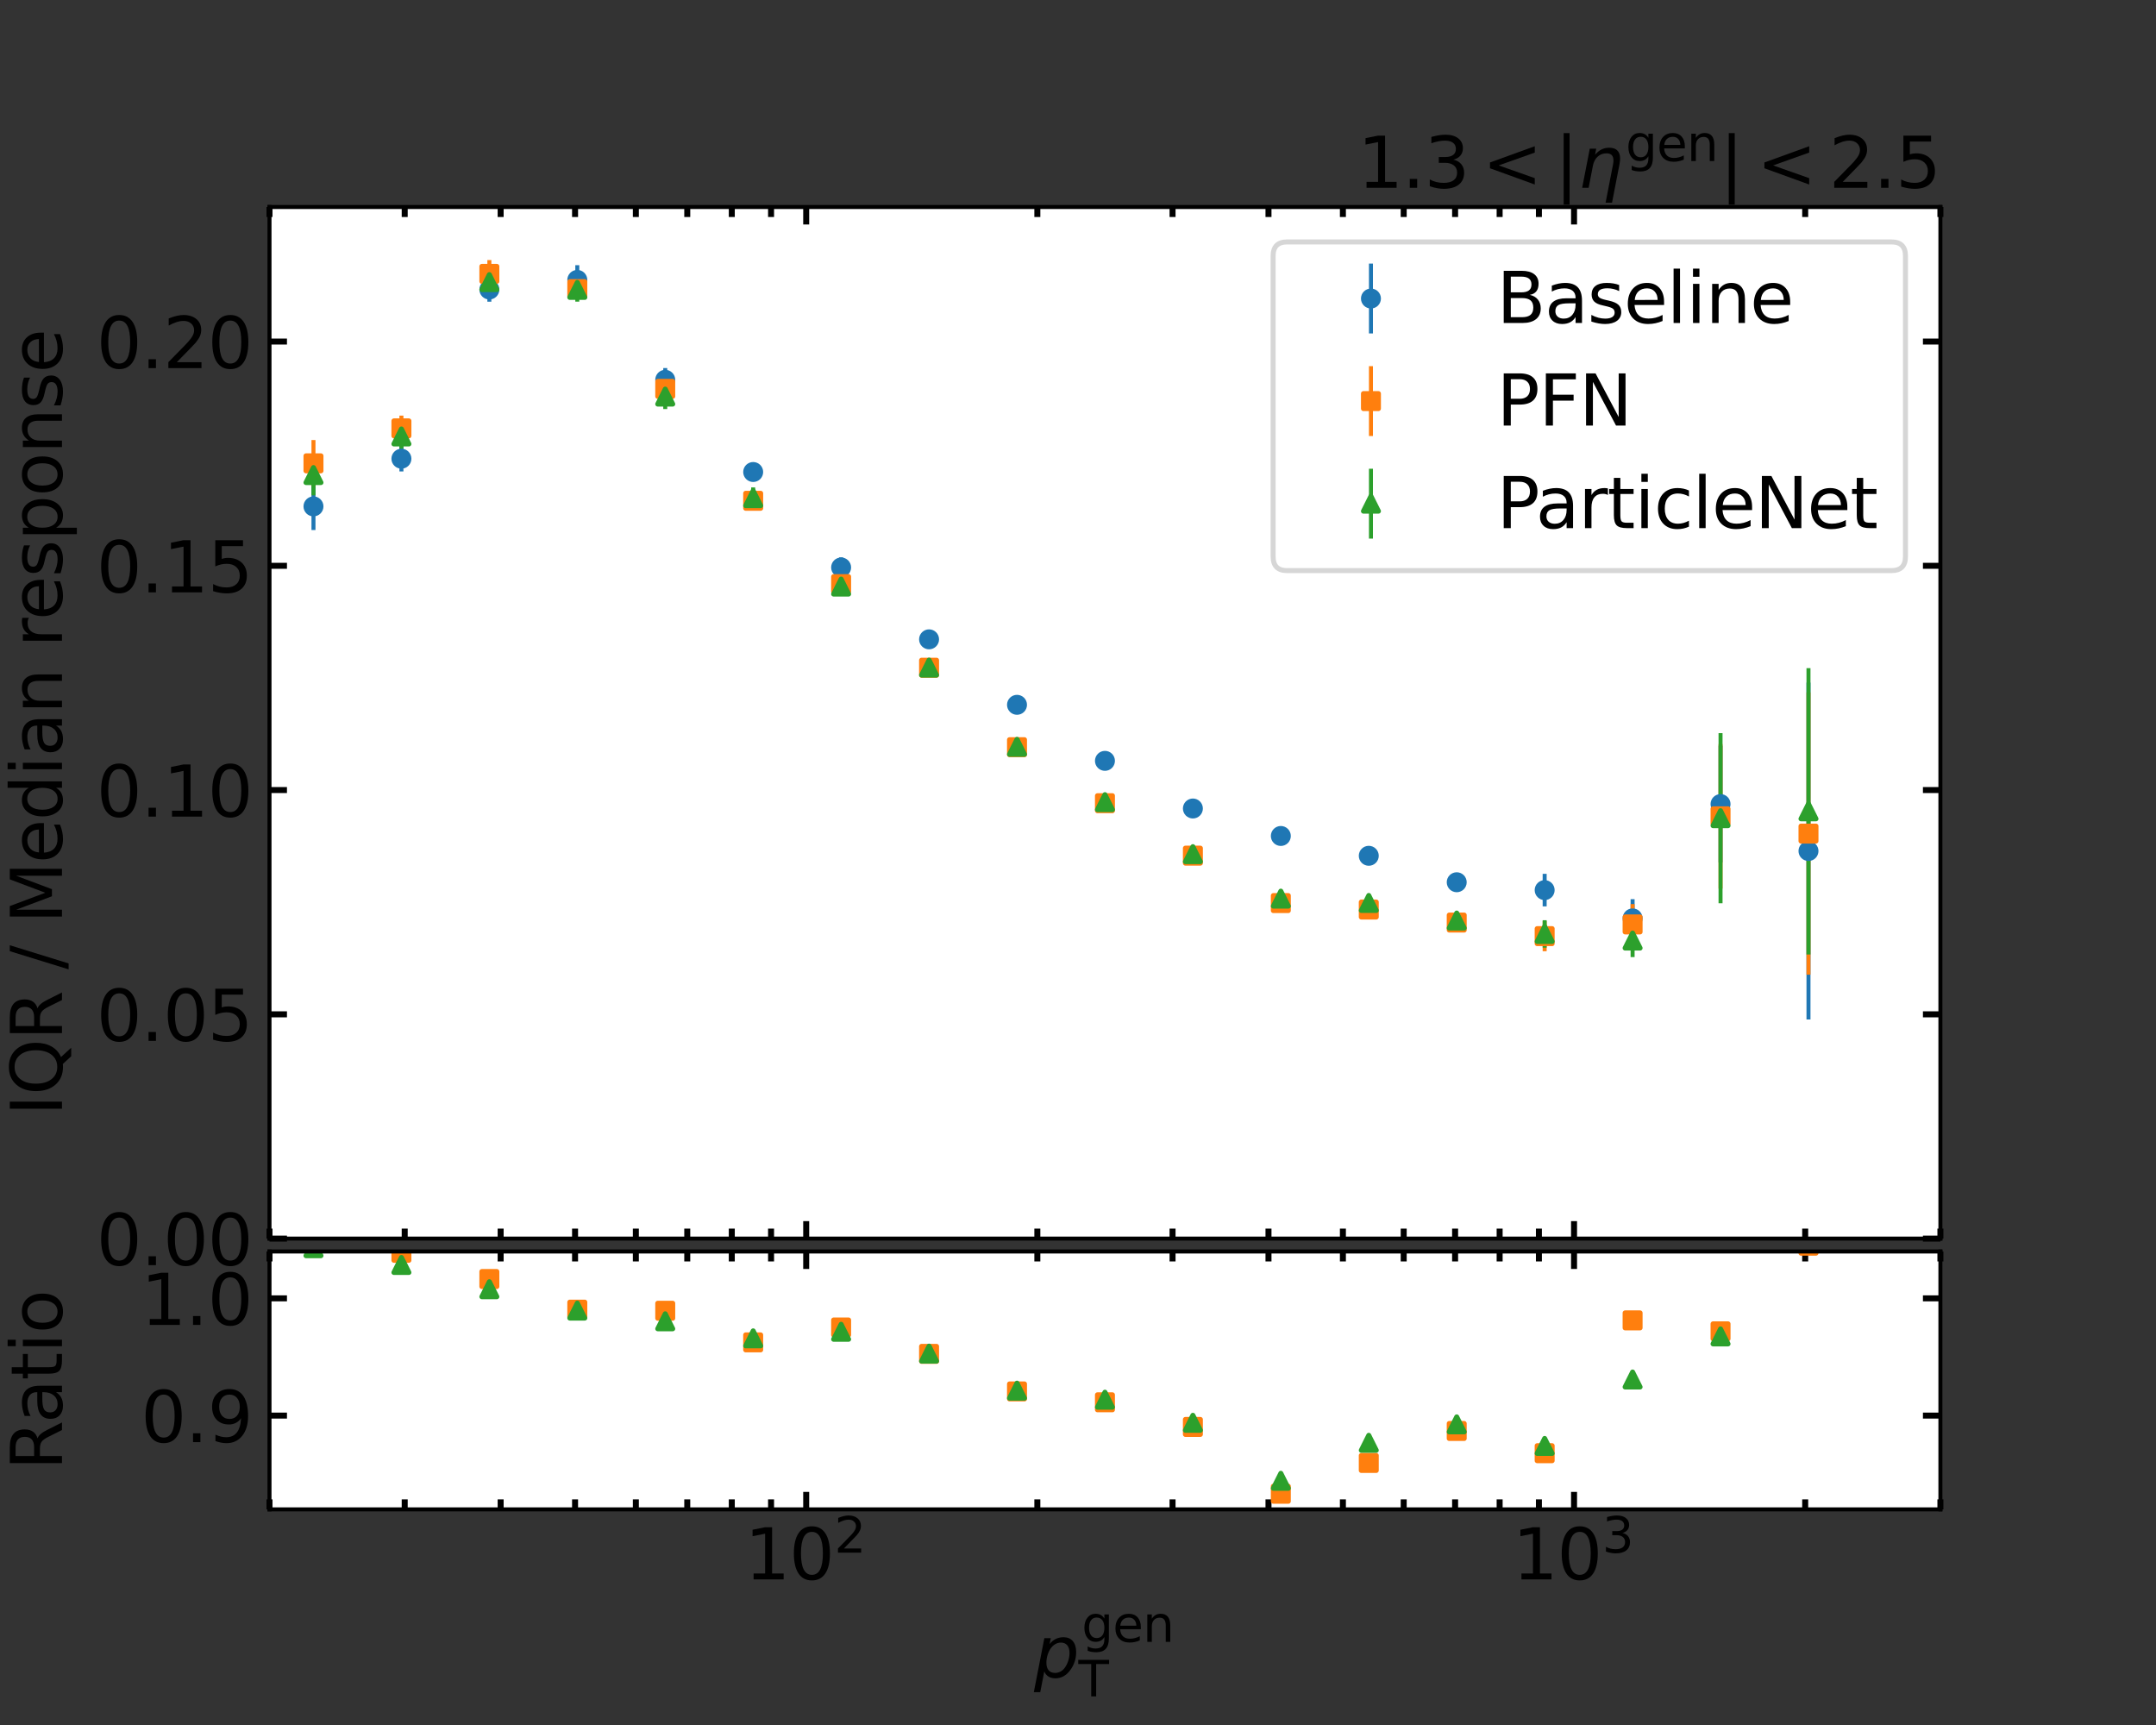 <?xml version="1.0" encoding="utf-8" standalone="no"?>
<!DOCTYPE svg PUBLIC "-//W3C//DTD SVG 1.1//EN"
  "http://www.w3.org/Graphics/SVG/1.1/DTD/svg11.dtd">
<svg xmlns:xlink="http://www.w3.org/1999/xlink" width="432pt" height="345.6pt" viewBox="0 0 432 345.6" xmlns="http://www.w3.org/2000/svg" version="1.1">
 <rect x="0" y="0" width="432" height="345.6" fill="#333333" stroke="none"/>
 <defs>
  <style type="text/css">*{stroke-linejoin: round; stroke-linecap: butt}</style>
 </defs>
 <g id="figure_1">
  <g id="patch_1">
   <path d="M 0 345.6 
L 432 345.6 
L 432 0 
L 0 0 
L 0 345.6 
z
" style="fill: none"/>
  </g>
  <g id="axes_1">
   <g id="patch_2">
    <path d="M 54 248.148 
L 388.8 248.148 
L 388.8 41.472 
L 54 41.472 
z
" style="fill: #ffffff"/>
   </g>
   <g id="matplotlib.axis_1">
    <g id="xtick_1">
     <g id="line2d_1">
      <defs>
       <path id="m14687d1a20" d="M 0 0 
L 0 -3.5 
" style="stroke: #000000; stroke-width: 1.2"/>
      </defs>
      <g>
       <use xlink:href="#m14687d1a20" x="161.539" y="248.148" style="stroke: #000000; stroke-width: 1.2"/>
      </g>
     </g>
     <g id="line2d_2">
      <defs>
       <path id="mb991b0d4af" d="M 0 0 
L 0 3.5 
" style="stroke: #000000; stroke-width: 1.2"/>
      </defs>
      <g>
       <use xlink:href="#mb991b0d4af" x="161.539" y="41.472" style="stroke: #000000; stroke-width: 1.2"/>
      </g>
     </g>
    </g>
    <g id="xtick_2">
     <g id="line2d_3">
      <g>
       <use xlink:href="#m14687d1a20" x="315.393" y="248.148" style="stroke: #000000; stroke-width: 1.2"/>
      </g>
     </g>
     <g id="line2d_4">
      <g>
       <use xlink:href="#mb991b0d4af" x="315.393" y="41.472" style="stroke: #000000; stroke-width: 1.2"/>
      </g>
     </g>
    </g>
    <g id="xtick_3">
     <g id="line2d_5">
      <defs>
       <path id="mac0e46ea5d" d="M 0 0 
L 0 -2 
" style="stroke: #000000; stroke-width: 1.2"/>
      </defs>
      <g>
       <use xlink:href="#mac0e46ea5d" x="54" y="248.148" style="stroke: #000000; stroke-width: 1.2"/>
      </g>
     </g>
     <g id="line2d_6">
      <defs>
       <path id="m463e391739" d="M 0 0 
L 0 2 
" style="stroke: #000000; stroke-width: 1.2"/>
      </defs>
      <g>
       <use xlink:href="#m463e391739" x="54" y="41.472" style="stroke: #000000; stroke-width: 1.2"/>
      </g>
     </g>
    </g>
    <g id="xtick_4">
     <g id="line2d_7">
      <g>
       <use xlink:href="#mac0e46ea5d" x="81.092" y="248.148" style="stroke: #000000; stroke-width: 1.2"/>
      </g>
     </g>
     <g id="line2d_8">
      <g>
       <use xlink:href="#m463e391739" x="81.092" y="41.472" style="stroke: #000000; stroke-width: 1.2"/>
      </g>
     </g>
    </g>
    <g id="xtick_5">
     <g id="line2d_9">
      <g>
       <use xlink:href="#mac0e46ea5d" x="100.315" y="248.148" style="stroke: #000000; stroke-width: 1.2"/>
      </g>
     </g>
     <g id="line2d_10">
      <g>
       <use xlink:href="#m463e391739" x="100.315" y="41.472" style="stroke: #000000; stroke-width: 1.2"/>
      </g>
     </g>
    </g>
    <g id="xtick_6">
     <g id="line2d_11">
      <g>
       <use xlink:href="#mac0e46ea5d" x="115.225" y="248.148" style="stroke: #000000; stroke-width: 1.2"/>
      </g>
     </g>
     <g id="line2d_12">
      <g>
       <use xlink:href="#m463e391739" x="115.225" y="41.472" style="stroke: #000000; stroke-width: 1.2"/>
      </g>
     </g>
    </g>
    <g id="xtick_7">
     <g id="line2d_13">
      <g>
       <use xlink:href="#mac0e46ea5d" x="127.407" y="248.148" style="stroke: #000000; stroke-width: 1.2"/>
      </g>
     </g>
     <g id="line2d_14">
      <g>
       <use xlink:href="#m463e391739" x="127.407" y="41.472" style="stroke: #000000; stroke-width: 1.2"/>
      </g>
     </g>
    </g>
    <g id="xtick_8">
     <g id="line2d_15">
      <g>
       <use xlink:href="#mac0e46ea5d" x="137.707" y="248.148" style="stroke: #000000; stroke-width: 1.2"/>
      </g>
     </g>
     <g id="line2d_16">
      <g>
       <use xlink:href="#m463e391739" x="137.707" y="41.472" style="stroke: #000000; stroke-width: 1.2"/>
      </g>
     </g>
    </g>
    <g id="xtick_9">
     <g id="line2d_17">
      <g>
       <use xlink:href="#mac0e46ea5d" x="146.629" y="248.148" style="stroke: #000000; stroke-width: 1.2"/>
      </g>
     </g>
     <g id="line2d_18">
      <g>
       <use xlink:href="#m463e391739" x="146.629" y="41.472" style="stroke: #000000; stroke-width: 1.2"/>
      </g>
     </g>
    </g>
    <g id="xtick_10">
     <g id="line2d_19">
      <g>
       <use xlink:href="#mac0e46ea5d" x="154.499" y="248.148" style="stroke: #000000; stroke-width: 1.2"/>
      </g>
     </g>
     <g id="line2d_20">
      <g>
       <use xlink:href="#m463e391739" x="154.499" y="41.472" style="stroke: #000000; stroke-width: 1.2"/>
      </g>
     </g>
    </g>
    <g id="xtick_11">
     <g id="line2d_21">
      <g>
       <use xlink:href="#mac0e46ea5d" x="207.854" y="248.148" style="stroke: #000000; stroke-width: 1.2"/>
      </g>
     </g>
     <g id="line2d_22">
      <g>
       <use xlink:href="#m463e391739" x="207.854" y="41.472" style="stroke: #000000; stroke-width: 1.2"/>
      </g>
     </g>
    </g>
    <g id="xtick_12">
     <g id="line2d_23">
      <g>
       <use xlink:href="#mac0e46ea5d" x="234.946" y="248.148" style="stroke: #000000; stroke-width: 1.2"/>
      </g>
     </g>
     <g id="line2d_24">
      <g>
       <use xlink:href="#m463e391739" x="234.946" y="41.472" style="stroke: #000000; stroke-width: 1.2"/>
      </g>
     </g>
    </g>
    <g id="xtick_13">
     <g id="line2d_25">
      <g>
       <use xlink:href="#mac0e46ea5d" x="254.168" y="248.148" style="stroke: #000000; stroke-width: 1.2"/>
      </g>
     </g>
     <g id="line2d_26">
      <g>
       <use xlink:href="#m463e391739" x="254.168" y="41.472" style="stroke: #000000; stroke-width: 1.2"/>
      </g>
     </g>
    </g>
    <g id="xtick_14">
     <g id="line2d_27">
      <g>
       <use xlink:href="#mac0e46ea5d" x="269.078" y="248.148" style="stroke: #000000; stroke-width: 1.2"/>
      </g>
     </g>
     <g id="line2d_28">
      <g>
       <use xlink:href="#m463e391739" x="269.078" y="41.472" style="stroke: #000000; stroke-width: 1.2"/>
      </g>
     </g>
    </g>
    <g id="xtick_15">
     <g id="line2d_29">
      <g>
       <use xlink:href="#mac0e46ea5d" x="281.261" y="248.148" style="stroke: #000000; stroke-width: 1.2"/>
      </g>
     </g>
     <g id="line2d_30">
      <g>
       <use xlink:href="#m463e391739" x="281.261" y="41.472" style="stroke: #000000; stroke-width: 1.2"/>
      </g>
     </g>
    </g>
    <g id="xtick_16">
     <g id="line2d_31">
      <g>
       <use xlink:href="#mac0e46ea5d" x="291.561" y="248.148" style="stroke: #000000; stroke-width: 1.2"/>
      </g>
     </g>
     <g id="line2d_32">
      <g>
       <use xlink:href="#m463e391739" x="291.561" y="41.472" style="stroke: #000000; stroke-width: 1.2"/>
      </g>
     </g>
    </g>
    <g id="xtick_17">
     <g id="line2d_33">
      <g>
       <use xlink:href="#mac0e46ea5d" x="300.483" y="248.148" style="stroke: #000000; stroke-width: 1.2"/>
      </g>
     </g>
     <g id="line2d_34">
      <g>
       <use xlink:href="#m463e391739" x="300.483" y="41.472" style="stroke: #000000; stroke-width: 1.2"/>
      </g>
     </g>
    </g>
    <g id="xtick_18">
     <g id="line2d_35">
      <g>
       <use xlink:href="#mac0e46ea5d" x="308.353" y="248.148" style="stroke: #000000; stroke-width: 1.2"/>
      </g>
     </g>
     <g id="line2d_36">
      <g>
       <use xlink:href="#m463e391739" x="308.353" y="41.472" style="stroke: #000000; stroke-width: 1.2"/>
      </g>
     </g>
    </g>
    <g id="xtick_19">
     <g id="line2d_37">
      <g>
       <use xlink:href="#mac0e46ea5d" x="361.708" y="248.148" style="stroke: #000000; stroke-width: 1.2"/>
      </g>
     </g>
     <g id="line2d_38">
      <g>
       <use xlink:href="#m463e391739" x="361.708" y="41.472" style="stroke: #000000; stroke-width: 1.2"/>
      </g>
     </g>
    </g>
    <g id="xtick_20">
     <g id="line2d_39">
      <g>
       <use xlink:href="#mac0e46ea5d" x="388.8" y="248.148" style="stroke: #000000; stroke-width: 1.2"/>
      </g>
     </g>
     <g id="line2d_40">
      <g>
       <use xlink:href="#m463e391739" x="388.8" y="41.472" style="stroke: #000000; stroke-width: 1.2"/>
      </g>
     </g>
    </g>
   </g>
   <g id="matplotlib.axis_2">
    <g id="ytick_1">
     <g id="line2d_41">
      <defs>
       <path id="m45f42bf90e" d="M 0 0 
L 3.5 0 
" style="stroke: #000000; stroke-width: 1.2"/>
      </defs>
      <g>
       <use xlink:href="#m45f42bf90e" x="54" y="248.148" style="stroke: #000000; stroke-width: 1.2"/>
      </g>
     </g>
     <g id="line2d_42">
      <defs>
       <path id="ma85d743e2a" d="M 0 0 
L -3.5 0 
" style="stroke: #000000; stroke-width: 1.2"/>
      </defs>
      <g>
       <use xlink:href="#ma85d743e2a" x="388.8" y="248.148" style="stroke: #000000; stroke-width: 1.2"/>
      </g>
     </g>
     <g id="text_1">
      <!-- 0.00 -->
      <g transform="translate(19.328 253.467)scale(0.14 -0.14)">
       <defs>
        <path id="DejaVuSans-30" d="M 2034 4250 
Q 1547 4250 1301 3770 
Q 1056 3291 1056 2328 
Q 1056 1369 1301 889 
Q 1547 409 2034 409 
Q 2525 409 2770 889 
Q 3016 1369 3016 2328 
Q 3016 3291 2770 3770 
Q 2525 4250 2034 4250 
z
M 2034 4750 
Q 2819 4750 3233 4129 
Q 3647 3509 3647 2328 
Q 3647 1150 3233 529 
Q 2819 -91 2034 -91 
Q 1250 -91 836 529 
Q 422 1150 422 2328 
Q 422 3509 836 4129 
Q 1250 4750 2034 4750 
z
" transform="scale(0.016)"/>
        <path id="DejaVuSans-2e" d="M 684 794 
L 1344 794 
L 1344 0 
L 684 0 
L 684 794 
z
" transform="scale(0.016)"/>
       </defs>
       <use xlink:href="#DejaVuSans-30"/>
       <use xlink:href="#DejaVuSans-2e" x="63.623"/>
       <use xlink:href="#DejaVuSans-30" x="95.41"/>
       <use xlink:href="#DejaVuSans-30" x="159.033"/>
      </g>
     </g>
    </g>
    <g id="ytick_2">
     <g id="line2d_43">
      <g>
       <use xlink:href="#m45f42bf90e" x="54" y="203.218" style="stroke: #000000; stroke-width: 1.2"/>
      </g>
     </g>
     <g id="line2d_44">
      <g>
       <use xlink:href="#ma85d743e2a" x="388.8" y="203.218" style="stroke: #000000; stroke-width: 1.2"/>
      </g>
     </g>
     <g id="text_2">
      <!-- 0.05 -->
      <g transform="translate(19.328 208.537)scale(0.14 -0.14)">
       <defs>
        <path id="DejaVuSans-35" d="M 691 4666 
L 3169 4666 
L 3169 4134 
L 1269 4134 
L 1269 2991 
Q 1406 3038 1543 3061 
Q 1681 3084 1819 3084 
Q 2600 3084 3056 2656 
Q 3513 2228 3513 1497 
Q 3513 744 3044 326 
Q 2575 -91 1722 -91 
Q 1428 -91 1123 -41 
Q 819 9 494 109 
L 494 744 
Q 775 591 1075 516 
Q 1375 441 1709 441 
Q 2250 441 2565 725 
Q 2881 1009 2881 1497 
Q 2881 1984 2565 2268 
Q 2250 2553 1709 2553 
Q 1456 2553 1204 2497 
Q 953 2441 691 2322 
L 691 4666 
z
" transform="scale(0.016)"/>
       </defs>
       <use xlink:href="#DejaVuSans-30"/>
       <use xlink:href="#DejaVuSans-2e" x="63.623"/>
       <use xlink:href="#DejaVuSans-30" x="95.41"/>
       <use xlink:href="#DejaVuSans-35" x="159.033"/>
      </g>
     </g>
    </g>
    <g id="ytick_3">
     <g id="line2d_45">
      <g>
       <use xlink:href="#m45f42bf90e" x="54" y="158.289" style="stroke: #000000; stroke-width: 1.2"/>
      </g>
     </g>
     <g id="line2d_46">
      <g>
       <use xlink:href="#ma85d743e2a" x="388.8" y="158.289" style="stroke: #000000; stroke-width: 1.2"/>
      </g>
     </g>
     <g id="text_3">
      <!-- 0.10 -->
      <g transform="translate(19.328 163.608)scale(0.14 -0.14)">
       <defs>
        <path id="DejaVuSans-31" d="M 794 531 
L 1825 531 
L 1825 4091 
L 703 3866 
L 703 4441 
L 1819 4666 
L 2450 4666 
L 2450 531 
L 3481 531 
L 3481 0 
L 794 0 
L 794 531 
z
" transform="scale(0.016)"/>
       </defs>
       <use xlink:href="#DejaVuSans-30"/>
       <use xlink:href="#DejaVuSans-2e" x="63.623"/>
       <use xlink:href="#DejaVuSans-31" x="95.41"/>
       <use xlink:href="#DejaVuSans-30" x="159.033"/>
      </g>
     </g>
    </g>
    <g id="ytick_4">
     <g id="line2d_47">
      <g>
       <use xlink:href="#m45f42bf90e" x="54" y="113.359" style="stroke: #000000; stroke-width: 1.2"/>
      </g>
     </g>
     <g id="line2d_48">
      <g>
       <use xlink:href="#ma85d743e2a" x="388.8" y="113.359" style="stroke: #000000; stroke-width: 1.2"/>
      </g>
     </g>
     <g id="text_4">
      <!-- 0.15 -->
      <g transform="translate(19.328 118.678)scale(0.14 -0.14)">
       <use xlink:href="#DejaVuSans-30"/>
       <use xlink:href="#DejaVuSans-2e" x="63.623"/>
       <use xlink:href="#DejaVuSans-31" x="95.41"/>
       <use xlink:href="#DejaVuSans-35" x="159.033"/>
      </g>
     </g>
    </g>
    <g id="ytick_5">
     <g id="line2d_49">
      <g>
       <use xlink:href="#m45f42bf90e" x="54" y="68.43" style="stroke: #000000; stroke-width: 1.2"/>
      </g>
     </g>
     <g id="line2d_50">
      <g>
       <use xlink:href="#ma85d743e2a" x="388.8" y="68.43" style="stroke: #000000; stroke-width: 1.2"/>
      </g>
     </g>
     <g id="text_5">
      <!-- 0.20 -->
      <g transform="translate(19.328 73.749)scale(0.14 -0.14)">
       <defs>
        <path id="DejaVuSans-32" d="M 1228 531 
L 3431 531 
L 3431 0 
L 469 0 
L 469 531 
Q 828 903 1448 1529 
Q 2069 2156 2228 2338 
Q 2531 2678 2651 2914 
Q 2772 3150 2772 3378 
Q 2772 3750 2511 3984 
Q 2250 4219 1831 4219 
Q 1534 4219 1204 4116 
Q 875 4013 500 3803 
L 500 4441 
Q 881 4594 1212 4672 
Q 1544 4750 1819 4750 
Q 2544 4750 2975 4387 
Q 3406 4025 3406 3419 
Q 3406 3131 3298 2873 
Q 3191 2616 2906 2266 
Q 2828 2175 2409 1742 
Q 1991 1309 1228 531 
z
" transform="scale(0.016)"/>
       </defs>
       <use xlink:href="#DejaVuSans-30"/>
       <use xlink:href="#DejaVuSans-2e" x="63.623"/>
       <use xlink:href="#DejaVuSans-32" x="95.41"/>
       <use xlink:href="#DejaVuSans-30" x="159.033"/>
      </g>
     </g>
    </g>
    <g id="text_6">
     <!-- IQR / Median response -->
     <g transform="translate(12.417 223.534)rotate(-90)scale(0.14 -0.14)">
      <defs>
       <path id="DejaVuSans-49" d="M 628 4666 
L 1259 4666 
L 1259 0 
L 628 0 
L 628 4666 
z
" transform="scale(0.016)"/>
       <path id="DejaVuSans-51" d="M 2522 4238 
Q 1834 4238 1429 3725 
Q 1025 3213 1025 2328 
Q 1025 1447 1429 934 
Q 1834 422 2522 422 
Q 3209 422 3611 934 
Q 4013 1447 4013 2328 
Q 4013 3213 3611 3725 
Q 3209 4238 2522 4238 
z
M 3406 84 
L 4238 -825 
L 3475 -825 
L 2784 -78 
Q 2681 -84 2626 -87 
Q 2572 -91 2522 -91 
Q 1538 -91 948 567 
Q 359 1225 359 2328 
Q 359 3434 948 4092 
Q 1538 4750 2522 4750 
Q 3503 4750 4090 4092 
Q 4678 3434 4678 2328 
Q 4678 1516 4351 937 
Q 4025 359 3406 84 
z
" transform="scale(0.016)"/>
       <path id="DejaVuSans-52" d="M 2841 2188 
Q 3044 2119 3236 1894 
Q 3428 1669 3622 1275 
L 4263 0 
L 3584 0 
L 2988 1197 
Q 2756 1666 2539 1819 
Q 2322 1972 1947 1972 
L 1259 1972 
L 1259 0 
L 628 0 
L 628 4666 
L 2053 4666 
Q 2853 4666 3247 4331 
Q 3641 3997 3641 3322 
Q 3641 2881 3436 2590 
Q 3231 2300 2841 2188 
z
M 1259 4147 
L 1259 2491 
L 2053 2491 
Q 2509 2491 2742 2702 
Q 2975 2913 2975 3322 
Q 2975 3731 2742 3939 
Q 2509 4147 2053 4147 
L 1259 4147 
z
" transform="scale(0.016)"/>
       <path id="DejaVuSans-20" transform="scale(0.016)"/>
       <path id="DejaVuSans-2f" d="M 1625 4666 
L 2156 4666 
L 531 -594 
L 0 -594 
L 1625 4666 
z
" transform="scale(0.016)"/>
       <path id="DejaVuSans-4d" d="M 628 4666 
L 1569 4666 
L 2759 1491 
L 3956 4666 
L 4897 4666 
L 4897 0 
L 4281 0 
L 4281 4097 
L 3078 897 
L 2444 897 
L 1241 4097 
L 1241 0 
L 628 0 
L 628 4666 
z
" transform="scale(0.016)"/>
       <path id="DejaVuSans-65" d="M 3597 1894 
L 3597 1613 
L 953 1613 
Q 991 1019 1311 708 
Q 1631 397 2203 397 
Q 2534 397 2845 478 
Q 3156 559 3463 722 
L 3463 178 
Q 3153 47 2828 -22 
Q 2503 -91 2169 -91 
Q 1331 -91 842 396 
Q 353 884 353 1716 
Q 353 2575 817 3079 
Q 1281 3584 2069 3584 
Q 2775 3584 3186 3129 
Q 3597 2675 3597 1894 
z
M 3022 2063 
Q 3016 2534 2758 2815 
Q 2500 3097 2075 3097 
Q 1594 3097 1305 2825 
Q 1016 2553 972 2059 
L 3022 2063 
z
" transform="scale(0.016)"/>
       <path id="DejaVuSans-64" d="M 2906 2969 
L 2906 4863 
L 3481 4863 
L 3481 0 
L 2906 0 
L 2906 525 
Q 2725 213 2448 61 
Q 2172 -91 1784 -91 
Q 1150 -91 751 415 
Q 353 922 353 1747 
Q 353 2572 751 3078 
Q 1150 3584 1784 3584 
Q 2172 3584 2448 3432 
Q 2725 3281 2906 2969 
z
M 947 1747 
Q 947 1113 1208 752 
Q 1469 391 1925 391 
Q 2381 391 2643 752 
Q 2906 1113 2906 1747 
Q 2906 2381 2643 2742 
Q 2381 3103 1925 3103 
Q 1469 3103 1208 2742 
Q 947 2381 947 1747 
z
" transform="scale(0.016)"/>
       <path id="DejaVuSans-69" d="M 603 3500 
L 1178 3500 
L 1178 0 
L 603 0 
L 603 3500 
z
M 603 4863 
L 1178 4863 
L 1178 4134 
L 603 4134 
L 603 4863 
z
" transform="scale(0.016)"/>
       <path id="DejaVuSans-61" d="M 2194 1759 
Q 1497 1759 1228 1600 
Q 959 1441 959 1056 
Q 959 750 1161 570 
Q 1363 391 1709 391 
Q 2188 391 2477 730 
Q 2766 1069 2766 1631 
L 2766 1759 
L 2194 1759 
z
M 3341 1997 
L 3341 0 
L 2766 0 
L 2766 531 
Q 2569 213 2275 61 
Q 1981 -91 1556 -91 
Q 1019 -91 701 211 
Q 384 513 384 1019 
Q 384 1609 779 1909 
Q 1175 2209 1959 2209 
L 2766 2209 
L 2766 2266 
Q 2766 2663 2505 2880 
Q 2244 3097 1772 3097 
Q 1472 3097 1187 3025 
Q 903 2953 641 2809 
L 641 3341 
Q 956 3463 1253 3523 
Q 1550 3584 1831 3584 
Q 2591 3584 2966 3190 
Q 3341 2797 3341 1997 
z
" transform="scale(0.016)"/>
       <path id="DejaVuSans-6e" d="M 3513 2113 
L 3513 0 
L 2938 0 
L 2938 2094 
Q 2938 2591 2744 2837 
Q 2550 3084 2163 3084 
Q 1697 3084 1428 2787 
Q 1159 2491 1159 1978 
L 1159 0 
L 581 0 
L 581 3500 
L 1159 3500 
L 1159 2956 
Q 1366 3272 1645 3428 
Q 1925 3584 2291 3584 
Q 2894 3584 3203 3211 
Q 3513 2838 3513 2113 
z
" transform="scale(0.016)"/>
       <path id="DejaVuSans-72" d="M 2631 2963 
Q 2534 3019 2420 3045 
Q 2306 3072 2169 3072 
Q 1681 3072 1420 2755 
Q 1159 2438 1159 1844 
L 1159 0 
L 581 0 
L 581 3500 
L 1159 3500 
L 1159 2956 
Q 1341 3275 1631 3429 
Q 1922 3584 2338 3584 
Q 2397 3584 2469 3576 
Q 2541 3569 2628 3553 
L 2631 2963 
z
" transform="scale(0.016)"/>
       <path id="DejaVuSans-73" d="M 2834 3397 
L 2834 2853 
Q 2591 2978 2328 3040 
Q 2066 3103 1784 3103 
Q 1356 3103 1142 2972 
Q 928 2841 928 2578 
Q 928 2378 1081 2264 
Q 1234 2150 1697 2047 
L 1894 2003 
Q 2506 1872 2764 1633 
Q 3022 1394 3022 966 
Q 3022 478 2636 193 
Q 2250 -91 1575 -91 
Q 1294 -91 989 -36 
Q 684 19 347 128 
L 347 722 
Q 666 556 975 473 
Q 1284 391 1588 391 
Q 1994 391 2212 530 
Q 2431 669 2431 922 
Q 2431 1156 2273 1281 
Q 2116 1406 1581 1522 
L 1381 1569 
Q 847 1681 609 1914 
Q 372 2147 372 2553 
Q 372 3047 722 3315 
Q 1072 3584 1716 3584 
Q 2034 3584 2315 3537 
Q 2597 3491 2834 3397 
z
" transform="scale(0.016)"/>
       <path id="DejaVuSans-70" d="M 1159 525 
L 1159 -1331 
L 581 -1331 
L 581 3500 
L 1159 3500 
L 1159 2969 
Q 1341 3281 1617 3432 
Q 1894 3584 2278 3584 
Q 2916 3584 3314 3078 
Q 3713 2572 3713 1747 
Q 3713 922 3314 415 
Q 2916 -91 2278 -91 
Q 1894 -91 1617 61 
Q 1341 213 1159 525 
z
M 3116 1747 
Q 3116 2381 2855 2742 
Q 2594 3103 2138 3103 
Q 1681 3103 1420 2742 
Q 1159 2381 1159 1747 
Q 1159 1113 1420 752 
Q 1681 391 2138 391 
Q 2594 391 2855 752 
Q 3116 1113 3116 1747 
z
" transform="scale(0.016)"/>
       <path id="DejaVuSans-6f" d="M 1959 3097 
Q 1497 3097 1228 2736 
Q 959 2375 959 1747 
Q 959 1119 1226 758 
Q 1494 397 1959 397 
Q 2419 397 2687 759 
Q 2956 1122 2956 1747 
Q 2956 2369 2687 2733 
Q 2419 3097 1959 3097 
z
M 1959 3584 
Q 2709 3584 3137 3096 
Q 3566 2609 3566 1747 
Q 3566 888 3137 398 
Q 2709 -91 1959 -91 
Q 1206 -91 779 398 
Q 353 888 353 1747 
Q 353 2609 779 3096 
Q 1206 3584 1959 3584 
z
" transform="scale(0.016)"/>
      </defs>
      <use xlink:href="#DejaVuSans-49"/>
      <use xlink:href="#DejaVuSans-51" x="29.492"/>
      <use xlink:href="#DejaVuSans-52" x="108.203"/>
      <use xlink:href="#DejaVuSans-20" x="177.686"/>
      <use xlink:href="#DejaVuSans-2f" x="209.473"/>
      <use xlink:href="#DejaVuSans-20" x="243.164"/>
      <use xlink:href="#DejaVuSans-4d" x="274.951"/>
      <use xlink:href="#DejaVuSans-65" x="361.23"/>
      <use xlink:href="#DejaVuSans-64" x="422.754"/>
      <use xlink:href="#DejaVuSans-69" x="486.23"/>
      <use xlink:href="#DejaVuSans-61" x="514.014"/>
      <use xlink:href="#DejaVuSans-6e" x="575.293"/>
      <use xlink:href="#DejaVuSans-20" x="638.672"/>
      <use xlink:href="#DejaVuSans-72" x="670.459"/>
      <use xlink:href="#DejaVuSans-65" x="709.322"/>
      <use xlink:href="#DejaVuSans-73" x="770.846"/>
      <use xlink:href="#DejaVuSans-70" x="822.945"/>
      <use xlink:href="#DejaVuSans-6f" x="886.422"/>
      <use xlink:href="#DejaVuSans-6e" x="947.604"/>
      <use xlink:href="#DejaVuSans-73" x="1010.982"/>
      <use xlink:href="#DejaVuSans-65" x="1063.082"/>
     </g>
    </g>
   </g>
   <g id="LineCollection_1">
    <path d="M 62.811 106.193 
L 62.811 96.719 
" clip-path="url(#pbc1c7e7cd3)" style="fill: none; stroke: #1f77b4; stroke-width: 0.8"/>
    <path d="M 80.432 94.457 
L 80.432 89.34 
" clip-path="url(#pbc1c7e7cd3)" style="fill: none; stroke: #1f77b4; stroke-width: 0.8"/>
    <path d="M 98.053 60.441 
L 98.053 55.566 
" clip-path="url(#pbc1c7e7cd3)" style="fill: none; stroke: #1f77b4; stroke-width: 0.8"/>
    <path d="M 115.674 59.026 
L 115.674 53.131 
" clip-path="url(#pbc1c7e7cd3)" style="fill: none; stroke: #1f77b4; stroke-width: 0.8"/>
    <path d="M 133.295 78.45 
L 133.295 73.735 
" clip-path="url(#pbc1c7e7cd3)" style="fill: none; stroke: #1f77b4; stroke-width: 0.8"/>
    <path d="M 150.916 96.06 
L 150.916 93.07 
" clip-path="url(#pbc1c7e7cd3)" style="fill: none; stroke: #1f77b4; stroke-width: 0.8"/>
    <path d="M 168.537 115.693 
L 168.537 111.679 
" clip-path="url(#pbc1c7e7cd3)" style="fill: none; stroke: #1f77b4; stroke-width: 0.8"/>
    <path d="M 186.158 129.836 
L 186.158 126.345 
" clip-path="url(#pbc1c7e7cd3)" style="fill: none; stroke: #1f77b4; stroke-width: 0.8"/>
    <path d="M 203.779 142.519 
L 203.779 139.898 
" clip-path="url(#pbc1c7e7cd3)" style="fill: none; stroke: #1f77b4; stroke-width: 0.8"/>
    <path d="M 221.4 153.83 
L 221.4 151.041 
" clip-path="url(#pbc1c7e7cd3)" style="fill: none; stroke: #1f77b4; stroke-width: 0.8"/>
    <path d="M 239.021 163.493 
L 239.021 160.469 
" clip-path="url(#pbc1c7e7cd3)" style="fill: none; stroke: #1f77b4; stroke-width: 0.8"/>
    <path d="M 256.642 168.813 
L 256.642 166.158 
" clip-path="url(#pbc1c7e7cd3)" style="fill: none; stroke: #1f77b4; stroke-width: 0.8"/>
    <path d="M 274.263 173.081 
L 274.263 169.831 
" clip-path="url(#pbc1c7e7cd3)" style="fill: none; stroke: #1f77b4; stroke-width: 0.8"/>
    <path d="M 291.884 178.469 
L 291.884 175.044 
" clip-path="url(#pbc1c7e7cd3)" style="fill: none; stroke: #1f77b4; stroke-width: 0.8"/>
    <path d="M 309.505 181.589 
L 309.505 175.074 
" clip-path="url(#pbc1c7e7cd3)" style="fill: none; stroke: #1f77b4; stroke-width: 0.8"/>
    <path d="M 327.126 187.86 
L 327.126 180.145 
" clip-path="url(#pbc1c7e7cd3)" style="fill: none; stroke: #1f77b4; stroke-width: 0.8"/>
    <path d="M 344.747 172.788 
L 344.747 149.402 
" clip-path="url(#pbc1c7e7cd3)" style="fill: none; stroke: #1f77b4; stroke-width: 0.8"/>
    <path d="M 362.368 204.247 
L 362.368 136.749 
" clip-path="url(#pbc1c7e7cd3)" style="fill: none; stroke: #1f77b4; stroke-width: 0.8"/>
    <path clip-path="url(#pbc1c7e7cd3)" style="fill: none; stroke: #1f77b4; stroke-width: 0.8"/>
   </g>
   <g id="LineCollection_2">
    <path d="M 62.811 97.489 
L 62.811 88.165 
" clip-path="url(#pbc1c7e7cd3)" style="fill: none; stroke: #ff7f0e; stroke-width: 0.8"/>
    <path d="M 80.432 88.387 
L 80.432 83.264 
" clip-path="url(#pbc1c7e7cd3)" style="fill: none; stroke: #ff7f0e; stroke-width: 0.8"/>
    <path d="M 98.053 57.625 
L 98.053 52.11 
" clip-path="url(#pbc1c7e7cd3)" style="fill: none; stroke: #ff7f0e; stroke-width: 0.8"/>
    <path d="M 115.674 59.783 
L 115.674 56.064 
" clip-path="url(#pbc1c7e7cd3)" style="fill: none; stroke: #ff7f0e; stroke-width: 0.8"/>
    <path d="M 133.295 79.984 
L 133.295 75.834 
" clip-path="url(#pbc1c7e7cd3)" style="fill: none; stroke: #ff7f0e; stroke-width: 0.8"/>
    <path d="M 150.916 102.241 
L 150.916 98.42 
" clip-path="url(#pbc1c7e7cd3)" style="fill: none; stroke: #ff7f0e; stroke-width: 0.8"/>
    <path d="M 168.537 118.521 
L 168.537 115.529 
" clip-path="url(#pbc1c7e7cd3)" style="fill: none; stroke: #ff7f0e; stroke-width: 0.8"/>
    <path d="M 186.158 135.463 
L 186.158 132.084 
" clip-path="url(#pbc1c7e7cd3)" style="fill: none; stroke: #ff7f0e; stroke-width: 0.8"/>
    <path d="M 203.779 151.049 
L 203.779 148.347 
" clip-path="url(#pbc1c7e7cd3)" style="fill: none; stroke: #ff7f0e; stroke-width: 0.8"/>
    <path d="M 221.4 161.975 
L 221.4 159.867 
" clip-path="url(#pbc1c7e7cd3)" style="fill: none; stroke: #ff7f0e; stroke-width: 0.8"/>
    <path d="M 239.021 172.337 
L 239.021 170.523 
" clip-path="url(#pbc1c7e7cd3)" style="fill: none; stroke: #ff7f0e; stroke-width: 0.8"/>
    <path d="M 256.642 181.813 
L 256.642 180.047 
" clip-path="url(#pbc1c7e7cd3)" style="fill: none; stroke: #ff7f0e; stroke-width: 0.8"/>
    <path d="M 274.263 183.763 
L 274.263 180.684 
" clip-path="url(#pbc1c7e7cd3)" style="fill: none; stroke: #ff7f0e; stroke-width: 0.8"/>
    <path d="M 291.884 186.596 
L 291.884 183.07 
" clip-path="url(#pbc1c7e7cd3)" style="fill: none; stroke: #ff7f0e; stroke-width: 0.8"/>
    <path d="M 309.505 190.57 
L 309.505 184.535 
" clip-path="url(#pbc1c7e7cd3)" style="fill: none; stroke: #ff7f0e; stroke-width: 0.8"/>
    <path d="M 327.126 189.284 
L 327.126 181.129 
" clip-path="url(#pbc1c7e7cd3)" style="fill: none; stroke: #ff7f0e; stroke-width: 0.8"/>
    <path d="M 344.747 178.033 
L 344.747 149.053 
" clip-path="url(#pbc1c7e7cd3)" style="fill: none; stroke: #ff7f0e; stroke-width: 0.8"/>
    <path d="M 362.368 195.275 
L 362.368 138.741 
" clip-path="url(#pbc1c7e7cd3)" style="fill: none; stroke: #ff7f0e; stroke-width: 0.8"/>
    <path clip-path="url(#pbc1c7e7cd3)" style="fill: none; stroke: #ff7f0e; stroke-width: 0.8"/>
   </g>
   <g id="LineCollection_3">
    <path d="M 62.811 99.24 
L 62.811 91.117 
" clip-path="url(#pbc1c7e7cd3)" style="fill: none; stroke: #2ca02c; stroke-width: 0.8"/>
    <path d="M 80.432 89.969 
L 80.432 84.924 
" clip-path="url(#pbc1c7e7cd3)" style="fill: none; stroke: #2ca02c; stroke-width: 0.8"/>
    <path d="M 98.053 59.756 
L 98.053 53.283 
" clip-path="url(#pbc1c7e7cd3)" style="fill: none; stroke: #2ca02c; stroke-width: 0.8"/>
    <path d="M 115.674 60.429 
L 115.674 55.732 
" clip-path="url(#pbc1c7e7cd3)" style="fill: none; stroke: #2ca02c; stroke-width: 0.8"/>
    <path d="M 133.295 81.956 
L 133.295 76.957 
" clip-path="url(#pbc1c7e7cd3)" style="fill: none; stroke: #2ca02c; stroke-width: 0.8"/>
    <path d="M 150.916 101.953 
L 150.916 97.655 
" clip-path="url(#pbc1c7e7cd3)" style="fill: none; stroke: #2ca02c; stroke-width: 0.8"/>
    <path d="M 168.537 119.298 
L 168.537 115.738 
" clip-path="url(#pbc1c7e7cd3)" style="fill: none; stroke: #2ca02c; stroke-width: 0.8"/>
    <path d="M 186.158 134.743 
L 186.158 132.757 
" clip-path="url(#pbc1c7e7cd3)" style="fill: none; stroke: #2ca02c; stroke-width: 0.8"/>
    <path d="M 203.779 150.837 
L 203.779 148.415 
" clip-path="url(#pbc1c7e7cd3)" style="fill: none; stroke: #2ca02c; stroke-width: 0.8"/>
    <path d="M 221.4 161.712 
L 221.4 159.704 
" clip-path="url(#pbc1c7e7cd3)" style="fill: none; stroke: #2ca02c; stroke-width: 0.8"/>
    <path d="M 239.021 172.406 
L 239.021 169.846 
" clip-path="url(#pbc1c7e7cd3)" style="fill: none; stroke: #2ca02c; stroke-width: 0.8"/>
    <path d="M 256.642 181.458 
L 256.642 178.618 
" clip-path="url(#pbc1c7e7cd3)" style="fill: none; stroke: #2ca02c; stroke-width: 0.8"/>
    <path d="M 274.263 182.166 
L 274.263 179.643 
" clip-path="url(#pbc1c7e7cd3)" style="fill: none; stroke: #2ca02c; stroke-width: 0.8"/>
    <path d="M 291.884 186.104 
L 291.884 182.757 
" clip-path="url(#pbc1c7e7cd3)" style="fill: none; stroke: #2ca02c; stroke-width: 0.8"/>
    <path d="M 309.505 189.867 
L 309.505 184.37 
" clip-path="url(#pbc1c7e7cd3)" style="fill: none; stroke: #2ca02c; stroke-width: 0.8"/>
    <path d="M 327.126 191.755 
L 327.126 185.128 
" clip-path="url(#pbc1c7e7cd3)" style="fill: none; stroke: #2ca02c; stroke-width: 0.8"/>
    <path d="M 344.747 180.965 
L 344.747 146.875 
" clip-path="url(#pbc1c7e7cd3)" style="fill: none; stroke: #2ca02c; stroke-width: 0.8"/>
    <path d="M 362.368 191.236 
L 362.368 133.862 
" clip-path="url(#pbc1c7e7cd3)" style="fill: none; stroke: #2ca02c; stroke-width: 0.8"/>
    <path clip-path="url(#pbc1c7e7cd3)" style="fill: none; stroke: #2ca02c; stroke-width: 0.8"/>
   </g>
   <g id="line2d_51">
    <path d="M 62.811 101.456 
L 80.432 91.899 
L 98.053 58.004 
L 115.674 56.078 
L 133.295 76.093 
L 150.916 94.565 
L 168.537 113.686 
L 186.158 128.09 
L 203.779 141.208 
L 221.4 152.435 
L 239.021 161.981 
L 256.642 167.485 
L 274.263 171.456 
L 291.884 176.757 
L 309.505 178.332 
L 327.126 184.002 
L 344.747 161.095 
L 362.368 170.498 
" clip-path="url(#pbc1c7e7cd3)" style="fill: none"/>
    <defs>
     <path id="meccf880742" d="M 0 1.5 
C 0.398 1.5 0.779 1.342 1.061 1.061 
C 1.342 0.779 1.5 0.398 1.5 0 
C 1.5 -0.398 1.342 -0.779 1.061 -1.061 
C 0.779 -1.342 0.398 -1.5 0 -1.5 
C -0.398 -1.5 -0.779 -1.342 -1.061 -1.061 
C -1.342 -0.779 -1.5 -0.398 -1.5 0 
C -1.5 0.398 -1.342 0.779 -1.061 1.061 
C -0.779 1.342 -0.398 1.5 0 1.5 
z
" style="stroke: #1f77b4"/>
    </defs>
    <g clip-path="url(#pbc1c7e7cd3)">
     <use xlink:href="#meccf880742" x="62.811" y="101.456" style="fill: #1f77b4; stroke: #1f77b4"/>
     <use xlink:href="#meccf880742" x="80.432" y="91.899" style="fill: #1f77b4; stroke: #1f77b4"/>
     <use xlink:href="#meccf880742" x="98.053" y="58.004" style="fill: #1f77b4; stroke: #1f77b4"/>
     <use xlink:href="#meccf880742" x="115.674" y="56.078" style="fill: #1f77b4; stroke: #1f77b4"/>
     <use xlink:href="#meccf880742" x="133.295" y="76.093" style="fill: #1f77b4; stroke: #1f77b4"/>
     <use xlink:href="#meccf880742" x="150.916" y="94.565" style="fill: #1f77b4; stroke: #1f77b4"/>
     <use xlink:href="#meccf880742" x="168.537" y="113.686" style="fill: #1f77b4; stroke: #1f77b4"/>
     <use xlink:href="#meccf880742" x="186.158" y="128.09" style="fill: #1f77b4; stroke: #1f77b4"/>
     <use xlink:href="#meccf880742" x="203.779" y="141.208" style="fill: #1f77b4; stroke: #1f77b4"/>
     <use xlink:href="#meccf880742" x="221.4" y="152.435" style="fill: #1f77b4; stroke: #1f77b4"/>
     <use xlink:href="#meccf880742" x="239.021" y="161.981" style="fill: #1f77b4; stroke: #1f77b4"/>
     <use xlink:href="#meccf880742" x="256.642" y="167.485" style="fill: #1f77b4; stroke: #1f77b4"/>
     <use xlink:href="#meccf880742" x="274.263" y="171.456" style="fill: #1f77b4; stroke: #1f77b4"/>
     <use xlink:href="#meccf880742" x="291.884" y="176.757" style="fill: #1f77b4; stroke: #1f77b4"/>
     <use xlink:href="#meccf880742" x="309.505" y="178.332" style="fill: #1f77b4; stroke: #1f77b4"/>
     <use xlink:href="#meccf880742" x="327.126" y="184.002" style="fill: #1f77b4; stroke: #1f77b4"/>
     <use xlink:href="#meccf880742" x="344.747" y="161.095" style="fill: #1f77b4; stroke: #1f77b4"/>
     <use xlink:href="#meccf880742" x="362.368" y="170.498" style="fill: #1f77b4; stroke: #1f77b4"/>
    </g>
   </g>
   <g id="line2d_52">
    <path d="M 62.811 92.827 
L 80.432 85.825 
L 98.053 54.868 
L 115.674 57.924 
L 133.295 77.909 
L 150.916 100.33 
L 168.537 117.025 
L 186.158 133.774 
L 203.779 149.698 
L 221.4 160.921 
L 239.021 171.43 
L 256.642 180.93 
L 274.263 182.223 
L 291.884 184.833 
L 309.505 187.553 
L 327.126 185.207 
L 344.747 163.543 
L 362.368 167.008 
" clip-path="url(#pbc1c7e7cd3)" style="fill: none"/>
    <defs>
     <path id="mb663240347" d="M -1.5 1.5 
L 1.5 1.5 
L 1.5 -1.5 
L -1.5 -1.5 
z
" style="stroke: #ff7f0e; stroke-linejoin: miter"/>
    </defs>
    <g clip-path="url(#pbc1c7e7cd3)">
     <use xlink:href="#mb663240347" x="62.811" y="92.827" style="fill: #ff7f0e; stroke: #ff7f0e; stroke-linejoin: miter"/>
     <use xlink:href="#mb663240347" x="80.432" y="85.825" style="fill: #ff7f0e; stroke: #ff7f0e; stroke-linejoin: miter"/>
     <use xlink:href="#mb663240347" x="98.053" y="54.868" style="fill: #ff7f0e; stroke: #ff7f0e; stroke-linejoin: miter"/>
     <use xlink:href="#mb663240347" x="115.674" y="57.924" style="fill: #ff7f0e; stroke: #ff7f0e; stroke-linejoin: miter"/>
     <use xlink:href="#mb663240347" x="133.295" y="77.909" style="fill: #ff7f0e; stroke: #ff7f0e; stroke-linejoin: miter"/>
     <use xlink:href="#mb663240347" x="150.916" y="100.33" style="fill: #ff7f0e; stroke: #ff7f0e; stroke-linejoin: miter"/>
     <use xlink:href="#mb663240347" x="168.537" y="117.025" style="fill: #ff7f0e; stroke: #ff7f0e; stroke-linejoin: miter"/>
     <use xlink:href="#mb663240347" x="186.158" y="133.774" style="fill: #ff7f0e; stroke: #ff7f0e; stroke-linejoin: miter"/>
     <use xlink:href="#mb663240347" x="203.779" y="149.698" style="fill: #ff7f0e; stroke: #ff7f0e; stroke-linejoin: miter"/>
     <use xlink:href="#mb663240347" x="221.4" y="160.921" style="fill: #ff7f0e; stroke: #ff7f0e; stroke-linejoin: miter"/>
     <use xlink:href="#mb663240347" x="239.021" y="171.43" style="fill: #ff7f0e; stroke: #ff7f0e; stroke-linejoin: miter"/>
     <use xlink:href="#mb663240347" x="256.642" y="180.93" style="fill: #ff7f0e; stroke: #ff7f0e; stroke-linejoin: miter"/>
     <use xlink:href="#mb663240347" x="274.263" y="182.223" style="fill: #ff7f0e; stroke: #ff7f0e; stroke-linejoin: miter"/>
     <use xlink:href="#mb663240347" x="291.884" y="184.833" style="fill: #ff7f0e; stroke: #ff7f0e; stroke-linejoin: miter"/>
     <use xlink:href="#mb663240347" x="309.505" y="187.553" style="fill: #ff7f0e; stroke: #ff7f0e; stroke-linejoin: miter"/>
     <use xlink:href="#mb663240347" x="327.126" y="185.207" style="fill: #ff7f0e; stroke: #ff7f0e; stroke-linejoin: miter"/>
     <use xlink:href="#mb663240347" x="344.747" y="163.543" style="fill: #ff7f0e; stroke: #ff7f0e; stroke-linejoin: miter"/>
     <use xlink:href="#mb663240347" x="362.368" y="167.008" style="fill: #ff7f0e; stroke: #ff7f0e; stroke-linejoin: miter"/>
    </g>
   </g>
   <g id="line2d_53">
    <path d="M 62.811 95.178 
L 80.432 87.446 
L 98.053 56.52 
L 115.674 58.081 
L 133.295 79.456 
L 150.916 99.804 
L 168.537 117.518 
L 186.158 133.75 
L 203.779 149.626 
L 221.4 160.708 
L 239.021 171.126 
L 256.642 180.038 
L 274.263 180.905 
L 291.884 184.43 
L 309.505 187.119 
L 327.126 188.442 
L 344.747 163.92 
L 362.368 162.549 
" clip-path="url(#pbc1c7e7cd3)" style="fill: none"/>
    <defs>
     <path id="m482b5e9beb" d="M 0 -1.5 
L -1.5 1.5 
L 1.5 1.5 
z
" style="stroke: #2ca02c; stroke-linejoin: miter"/>
    </defs>
    <g clip-path="url(#pbc1c7e7cd3)">
     <use xlink:href="#m482b5e9beb" x="62.811" y="95.178" style="fill: #2ca02c; stroke: #2ca02c; stroke-linejoin: miter"/>
     <use xlink:href="#m482b5e9beb" x="80.432" y="87.446" style="fill: #2ca02c; stroke: #2ca02c; stroke-linejoin: miter"/>
     <use xlink:href="#m482b5e9beb" x="98.053" y="56.52" style="fill: #2ca02c; stroke: #2ca02c; stroke-linejoin: miter"/>
     <use xlink:href="#m482b5e9beb" x="115.674" y="58.081" style="fill: #2ca02c; stroke: #2ca02c; stroke-linejoin: miter"/>
     <use xlink:href="#m482b5e9beb" x="133.295" y="79.456" style="fill: #2ca02c; stroke: #2ca02c; stroke-linejoin: miter"/>
     <use xlink:href="#m482b5e9beb" x="150.916" y="99.804" style="fill: #2ca02c; stroke: #2ca02c; stroke-linejoin: miter"/>
     <use xlink:href="#m482b5e9beb" x="168.537" y="117.518" style="fill: #2ca02c; stroke: #2ca02c; stroke-linejoin: miter"/>
     <use xlink:href="#m482b5e9beb" x="186.158" y="133.75" style="fill: #2ca02c; stroke: #2ca02c; stroke-linejoin: miter"/>
     <use xlink:href="#m482b5e9beb" x="203.779" y="149.626" style="fill: #2ca02c; stroke: #2ca02c; stroke-linejoin: miter"/>
     <use xlink:href="#m482b5e9beb" x="221.4" y="160.708" style="fill: #2ca02c; stroke: #2ca02c; stroke-linejoin: miter"/>
     <use xlink:href="#m482b5e9beb" x="239.021" y="171.126" style="fill: #2ca02c; stroke: #2ca02c; stroke-linejoin: miter"/>
     <use xlink:href="#m482b5e9beb" x="256.642" y="180.038" style="fill: #2ca02c; stroke: #2ca02c; stroke-linejoin: miter"/>
     <use xlink:href="#m482b5e9beb" x="274.263" y="180.905" style="fill: #2ca02c; stroke: #2ca02c; stroke-linejoin: miter"/>
     <use xlink:href="#m482b5e9beb" x="291.884" y="184.43" style="fill: #2ca02c; stroke: #2ca02c; stroke-linejoin: miter"/>
     <use xlink:href="#m482b5e9beb" x="309.505" y="187.119" style="fill: #2ca02c; stroke: #2ca02c; stroke-linejoin: miter"/>
     <use xlink:href="#m482b5e9beb" x="327.126" y="188.442" style="fill: #2ca02c; stroke: #2ca02c; stroke-linejoin: miter"/>
     <use xlink:href="#m482b5e9beb" x="344.747" y="163.92" style="fill: #2ca02c; stroke: #2ca02c; stroke-linejoin: miter"/>
     <use xlink:href="#m482b5e9beb" x="362.368" y="162.549" style="fill: #2ca02c; stroke: #2ca02c; stroke-linejoin: miter"/>
    </g>
   </g>
   <g id="patch_3">
    <path d="M 54 248.148 
L 54 41.472 
" style="fill: none; stroke: #000000; stroke-width: 0.8; stroke-linejoin: miter; stroke-linecap: square"/>
   </g>
   <g id="patch_4">
    <path d="M 388.8 248.148 
L 388.8 41.472 
" style="fill: none; stroke: #000000; stroke-width: 0.8; stroke-linejoin: miter; stroke-linecap: square"/>
   </g>
   <g id="patch_5">
    <path d="M 54 248.148 
L 388.8 248.148 
" style="fill: none; stroke: #000000; stroke-width: 0.8; stroke-linejoin: miter; stroke-linecap: square"/>
   </g>
   <g id="patch_6">
    <path d="M 54 41.472 
L 388.8 41.472 
" style="fill: none; stroke: #000000; stroke-width: 0.8; stroke-linejoin: miter; stroke-linecap: square"/>
   </g>
   <g id="text_7">
    <!-- $1.3 &lt; |\eta^\mathrm{gen}| &lt; 2.5$ -->
    <g transform="translate(272.04 37.699)scale(0.14 -0.14)">
     <defs>
      <path id="DejaVuSans-33" d="M 2597 2516 
Q 3050 2419 3304 2112 
Q 3559 1806 3559 1356 
Q 3559 666 3084 287 
Q 2609 -91 1734 -91 
Q 1441 -91 1130 -33 
Q 819 25 488 141 
L 488 750 
Q 750 597 1062 519 
Q 1375 441 1716 441 
Q 2309 441 2620 675 
Q 2931 909 2931 1356 
Q 2931 1769 2642 2001 
Q 2353 2234 1838 2234 
L 1294 2234 
L 1294 2753 
L 1863 2753 
Q 2328 2753 2575 2939 
Q 2822 3125 2822 3475 
Q 2822 3834 2567 4026 
Q 2313 4219 1838 4219 
Q 1578 4219 1281 4162 
Q 984 4106 628 3988 
L 628 4550 
Q 988 4650 1302 4700 
Q 1616 4750 1894 4750 
Q 2613 4750 3031 4423 
Q 3450 4097 3450 3541 
Q 3450 3153 3228 2886 
Q 3006 2619 2597 2516 
z
" transform="scale(0.016)"/>
      <path id="DejaVuSans-3c" d="M 4684 3150 
L 1459 2003 
L 4684 863 
L 4684 294 
L 678 1747 
L 678 2266 
L 4684 3719 
L 4684 3150 
z
" transform="scale(0.016)"/>
      <path id="DejaVuSans-7c" d="M 1344 4891 
L 1344 -1509 
L 813 -1509 
L 813 4891 
L 1344 4891 
z
" transform="scale(0.016)"/>
      <path id="DejaVuSans-Oblique-3b7" d="M 3703 2113 
L 3034 -1331 
L 2459 -1331 
L 3125 2094 
Q 3222 2591 3075 2838 
Q 2931 3084 2544 3084 
Q 2078 3084 1750 2788 
Q 1425 2491 1325 1978 
L 941 0 
L 363 0 
L 1044 3500 
L 1622 3500 
L 1516 2956 
Q 1781 3272 2094 3428 
Q 2403 3584 2769 3584 
Q 3372 3584 3609 3213 
Q 3844 2838 3703 2113 
z
" transform="scale(0.016)"/>
      <path id="DejaVuSans-67" d="M 2906 1791 
Q 2906 2416 2648 2759 
Q 2391 3103 1925 3103 
Q 1463 3103 1205 2759 
Q 947 2416 947 1791 
Q 947 1169 1205 825 
Q 1463 481 1925 481 
Q 2391 481 2648 825 
Q 2906 1169 2906 1791 
z
M 3481 434 
Q 3481 -459 3084 -895 
Q 2688 -1331 1869 -1331 
Q 1566 -1331 1297 -1286 
Q 1028 -1241 775 -1147 
L 775 -588 
Q 1028 -725 1275 -790 
Q 1522 -856 1778 -856 
Q 2344 -856 2625 -561 
Q 2906 -266 2906 331 
L 2906 616 
Q 2728 306 2450 153 
Q 2172 0 1784 0 
Q 1141 0 747 490 
Q 353 981 353 1791 
Q 353 2603 747 3093 
Q 1141 3584 1784 3584 
Q 2172 3584 2450 3431 
Q 2728 3278 2906 2969 
L 2906 3500 
L 3481 3500 
L 3481 434 
z
" transform="scale(0.016)"/>
     </defs>
     <use xlink:href="#DejaVuSans-31" transform="translate(0 0.519)"/>
     <use xlink:href="#DejaVuSans-2e" transform="translate(63.623 0.519)"/>
     <use xlink:href="#DejaVuSans-33" transform="translate(95.41 0.519)"/>
     <use xlink:href="#DejaVuSans-3c" transform="translate(178.516 0.519)"/>
     <use xlink:href="#DejaVuSans-7c" transform="translate(281.787 0.519)"/>
     <use xlink:href="#DejaVuSans-Oblique-3b7" transform="translate(315.479 0.519)"/>
     <use xlink:href="#DejaVuSans-67" transform="translate(383.507 38.8)scale(0.7)"/>
     <use xlink:href="#DejaVuSans-65" transform="translate(427.941 38.8)scale(0.7)"/>
     <use xlink:href="#DejaVuSans-6e" transform="translate(471.007 38.8)scale(0.7)"/>
     <use xlink:href="#DejaVuSans-7c" transform="translate(518.107 0.519)"/>
     <use xlink:href="#DejaVuSans-3c" transform="translate(571.281 0.519)"/>
     <use xlink:href="#DejaVuSans-32" transform="translate(674.552 0.519)"/>
     <use xlink:href="#DejaVuSans-2e" transform="translate(738.175 0.519)"/>
     <use xlink:href="#DejaVuSans-35" transform="translate(769.962 0.519)"/>
    </g>
   </g>
   <g id="legend_1">
    <g id="patch_7">
     <path d="M 257.898 114.32 
L 379 114.32 
Q 381.8 114.32 381.8 111.52 
L 381.8 51.272 
Q 381.8 48.472 379 48.472 
L 257.898 48.472 
Q 255.098 48.472 255.098 51.272 
L 255.098 111.52 
Q 255.098 114.32 257.898 114.32 
z
" style="fill: #ffffff; opacity: 0.8; stroke: #cccccc; stroke-linejoin: miter"/>
    </g>
    <g id="LineCollection_4">
     <path d="M 274.698 66.81 
L 274.698 52.81 
" style="fill: none; stroke: #1f77b4; stroke-width: 0.8"/>
    </g>
    <g id="line2d_54">
     <path d="M 260.698 59.81 
L 288.698 59.81 
" style="fill: none"/>
    </g>
    <g id="line2d_55">
     <g>
      <use xlink:href="#meccf880742" x="274.698" y="59.81" style="fill: #1f77b4; stroke: #1f77b4"/>
     </g>
    </g>
    <g id="text_8">
     <!-- Baseline -->
     <g transform="translate(299.898 64.71)scale(0.14 -0.14)">
      <defs>
       <path id="DejaVuSans-42" d="M 1259 2228 
L 1259 519 
L 2272 519 
Q 2781 519 3026 730 
Q 3272 941 3272 1375 
Q 3272 1813 3026 2020 
Q 2781 2228 2272 2228 
L 1259 2228 
z
M 1259 4147 
L 1259 2741 
L 2194 2741 
Q 2656 2741 2882 2914 
Q 3109 3088 3109 3444 
Q 3109 3797 2882 3972 
Q 2656 4147 2194 4147 
L 1259 4147 
z
M 628 4666 
L 2241 4666 
Q 2963 4666 3353 4366 
Q 3744 4066 3744 3513 
Q 3744 3084 3544 2831 
Q 3344 2578 2956 2516 
Q 3422 2416 3680 2098 
Q 3938 1781 3938 1306 
Q 3938 681 3513 340 
Q 3088 0 2303 0 
L 628 0 
L 628 4666 
z
" transform="scale(0.016)"/>
       <path id="DejaVuSans-6c" d="M 603 4863 
L 1178 4863 
L 1178 0 
L 603 0 
L 603 4863 
z
" transform="scale(0.016)"/>
      </defs>
      <use xlink:href="#DejaVuSans-42"/>
      <use xlink:href="#DejaVuSans-61" x="68.604"/>
      <use xlink:href="#DejaVuSans-73" x="129.883"/>
      <use xlink:href="#DejaVuSans-65" x="181.982"/>
      <use xlink:href="#DejaVuSans-6c" x="243.506"/>
      <use xlink:href="#DejaVuSans-69" x="271.289"/>
      <use xlink:href="#DejaVuSans-6e" x="299.072"/>
      <use xlink:href="#DejaVuSans-65" x="362.451"/>
     </g>
    </g>
    <g id="LineCollection_5">
     <path d="M 274.698 87.359 
L 274.698 73.359 
" style="fill: none; stroke: #ff7f0e; stroke-width: 0.8"/>
    </g>
    <g id="line2d_56">
     <path d="M 260.698 80.359 
L 288.698 80.359 
" style="fill: none"/>
    </g>
    <g id="line2d_57">
     <g>
      <use xlink:href="#mb663240347" x="274.698" y="80.359" style="fill: #ff7f0e; stroke: #ff7f0e; stroke-linejoin: miter"/>
     </g>
    </g>
    <g id="text_9">
     <!-- PFN -->
     <g transform="translate(299.898 85.259)scale(0.14 -0.14)">
      <defs>
       <path id="DejaVuSans-50" d="M 1259 4147 
L 1259 2394 
L 2053 2394 
Q 2494 2394 2734 2622 
Q 2975 2850 2975 3272 
Q 2975 3691 2734 3919 
Q 2494 4147 2053 4147 
L 1259 4147 
z
M 628 4666 
L 2053 4666 
Q 2838 4666 3239 4311 
Q 3641 3956 3641 3272 
Q 3641 2581 3239 2228 
Q 2838 1875 2053 1875 
L 1259 1875 
L 1259 0 
L 628 0 
L 628 4666 
z
" transform="scale(0.016)"/>
       <path id="DejaVuSans-46" d="M 628 4666 
L 3309 4666 
L 3309 4134 
L 1259 4134 
L 1259 2759 
L 3109 2759 
L 3109 2228 
L 1259 2228 
L 1259 0 
L 628 0 
L 628 4666 
z
" transform="scale(0.016)"/>
       <path id="DejaVuSans-4e" d="M 628 4666 
L 1478 4666 
L 3547 763 
L 3547 4666 
L 4159 4666 
L 4159 0 
L 3309 0 
L 1241 3903 
L 1241 0 
L 628 0 
L 628 4666 
z
" transform="scale(0.016)"/>
      </defs>
      <use xlink:href="#DejaVuSans-50"/>
      <use xlink:href="#DejaVuSans-46" x="60.303"/>
      <use xlink:href="#DejaVuSans-4e" x="117.822"/>
     </g>
    </g>
    <g id="LineCollection_6">
     <path d="M 274.698 107.909 
L 274.698 93.909 
" style="fill: none; stroke: #2ca02c; stroke-width: 0.8"/>
    </g>
    <g id="line2d_58">
     <path d="M 260.698 100.909 
L 288.698 100.909 
" style="fill: none"/>
    </g>
    <g id="line2d_59">
     <g>
      <use xlink:href="#m482b5e9beb" x="274.698" y="100.909" style="fill: #2ca02c; stroke: #2ca02c; stroke-linejoin: miter"/>
     </g>
    </g>
    <g id="text_10">
     <!-- ParticleNet -->
     <g transform="translate(299.898 105.809)scale(0.14 -0.14)">
      <defs>
       <path id="DejaVuSans-74" d="M 1172 4494 
L 1172 3500 
L 2356 3500 
L 2356 3053 
L 1172 3053 
L 1172 1153 
Q 1172 725 1289 603 
Q 1406 481 1766 481 
L 2356 481 
L 2356 0 
L 1766 0 
Q 1100 0 847 248 
Q 594 497 594 1153 
L 594 3053 
L 172 3053 
L 172 3500 
L 594 3500 
L 594 4494 
L 1172 4494 
z
" transform="scale(0.016)"/>
       <path id="DejaVuSans-63" d="M 3122 3366 
L 3122 2828 
Q 2878 2963 2633 3030 
Q 2388 3097 2138 3097 
Q 1578 3097 1268 2742 
Q 959 2388 959 1747 
Q 959 1106 1268 751 
Q 1578 397 2138 397 
Q 2388 397 2633 464 
Q 2878 531 3122 666 
L 3122 134 
Q 2881 22 2623 -34 
Q 2366 -91 2075 -91 
Q 1284 -91 818 406 
Q 353 903 353 1747 
Q 353 2603 823 3093 
Q 1294 3584 2113 3584 
Q 2378 3584 2631 3529 
Q 2884 3475 3122 3366 
z
" transform="scale(0.016)"/>
      </defs>
      <use xlink:href="#DejaVuSans-50"/>
      <use xlink:href="#DejaVuSans-61" x="55.803"/>
      <use xlink:href="#DejaVuSans-72" x="117.082"/>
      <use xlink:href="#DejaVuSans-74" x="158.195"/>
      <use xlink:href="#DejaVuSans-69" x="197.404"/>
      <use xlink:href="#DejaVuSans-63" x="225.188"/>
      <use xlink:href="#DejaVuSans-6c" x="280.168"/>
      <use xlink:href="#DejaVuSans-65" x="307.951"/>
      <use xlink:href="#DejaVuSans-4e" x="369.475"/>
      <use xlink:href="#DejaVuSans-65" x="444.279"/>
      <use xlink:href="#DejaVuSans-74" x="505.803"/>
     </g>
    </g>
   </g>
  </g>
  <g id="axes_2">
   <g id="patch_8">
    <path d="M 54 302.4 
L 388.8 302.4 
L 388.8 250.731 
L 54 250.731 
z
" style="fill: #ffffff"/>
   </g>
   <g id="matplotlib.axis_3">
    <g id="xtick_21">
     <g id="line2d_60">
      <g>
       <use xlink:href="#m14687d1a20" x="161.539" y="302.4" style="stroke: #000000; stroke-width: 1.2"/>
      </g>
     </g>
     <g id="line2d_61">
      <g>
       <use xlink:href="#mb991b0d4af" x="161.539" y="250.731" style="stroke: #000000; stroke-width: 1.2"/>
      </g>
     </g>
     <g id="text_11">
      <!-- $\mathdefault{10^{2}}$ -->
      <g transform="translate(149.219 316.538)scale(0.14 -0.14)">
       <use xlink:href="#DejaVuSans-31" transform="translate(0 0.766)"/>
       <use xlink:href="#DejaVuSans-30" transform="translate(63.623 0.766)"/>
       <use xlink:href="#DejaVuSans-32" transform="translate(128.203 39.047)scale(0.7)"/>
      </g>
     </g>
    </g>
    <g id="xtick_22">
     <g id="line2d_62">
      <g>
       <use xlink:href="#m14687d1a20" x="315.393" y="302.4" style="stroke: #000000; stroke-width: 1.2"/>
      </g>
     </g>
     <g id="line2d_63">
      <g>
       <use xlink:href="#mb991b0d4af" x="315.393" y="250.731" style="stroke: #000000; stroke-width: 1.2"/>
      </g>
     </g>
     <g id="text_12">
      <!-- $\mathdefault{10^{3}}$ -->
      <g transform="translate(303.073 316.538)scale(0.14 -0.14)">
       <use xlink:href="#DejaVuSans-31" transform="translate(0 0.766)"/>
       <use xlink:href="#DejaVuSans-30" transform="translate(63.623 0.766)"/>
       <use xlink:href="#DejaVuSans-33" transform="translate(128.203 39.047)scale(0.7)"/>
      </g>
     </g>
    </g>
    <g id="xtick_23">
     <g id="line2d_64">
      <g>
       <use xlink:href="#mac0e46ea5d" x="54" y="302.4" style="stroke: #000000; stroke-width: 1.2"/>
      </g>
     </g>
     <g id="line2d_65">
      <g>
       <use xlink:href="#m463e391739" x="54" y="250.731" style="stroke: #000000; stroke-width: 1.2"/>
      </g>
     </g>
    </g>
    <g id="xtick_24">
     <g id="line2d_66">
      <g>
       <use xlink:href="#mac0e46ea5d" x="81.092" y="302.4" style="stroke: #000000; stroke-width: 1.2"/>
      </g>
     </g>
     <g id="line2d_67">
      <g>
       <use xlink:href="#m463e391739" x="81.092" y="250.731" style="stroke: #000000; stroke-width: 1.2"/>
      </g>
     </g>
    </g>
    <g id="xtick_25">
     <g id="line2d_68">
      <g>
       <use xlink:href="#mac0e46ea5d" x="100.315" y="302.4" style="stroke: #000000; stroke-width: 1.2"/>
      </g>
     </g>
     <g id="line2d_69">
      <g>
       <use xlink:href="#m463e391739" x="100.315" y="250.731" style="stroke: #000000; stroke-width: 1.2"/>
      </g>
     </g>
    </g>
    <g id="xtick_26">
     <g id="line2d_70">
      <g>
       <use xlink:href="#mac0e46ea5d" x="115.225" y="302.4" style="stroke: #000000; stroke-width: 1.2"/>
      </g>
     </g>
     <g id="line2d_71">
      <g>
       <use xlink:href="#m463e391739" x="115.225" y="250.731" style="stroke: #000000; stroke-width: 1.2"/>
      </g>
     </g>
    </g>
    <g id="xtick_27">
     <g id="line2d_72">
      <g>
       <use xlink:href="#mac0e46ea5d" x="127.407" y="302.4" style="stroke: #000000; stroke-width: 1.2"/>
      </g>
     </g>
     <g id="line2d_73">
      <g>
       <use xlink:href="#m463e391739" x="127.407" y="250.731" style="stroke: #000000; stroke-width: 1.2"/>
      </g>
     </g>
    </g>
    <g id="xtick_28">
     <g id="line2d_74">
      <g>
       <use xlink:href="#mac0e46ea5d" x="137.707" y="302.4" style="stroke: #000000; stroke-width: 1.2"/>
      </g>
     </g>
     <g id="line2d_75">
      <g>
       <use xlink:href="#m463e391739" x="137.707" y="250.731" style="stroke: #000000; stroke-width: 1.2"/>
      </g>
     </g>
    </g>
    <g id="xtick_29">
     <g id="line2d_76">
      <g>
       <use xlink:href="#mac0e46ea5d" x="146.629" y="302.4" style="stroke: #000000; stroke-width: 1.2"/>
      </g>
     </g>
     <g id="line2d_77">
      <g>
       <use xlink:href="#m463e391739" x="146.629" y="250.731" style="stroke: #000000; stroke-width: 1.2"/>
      </g>
     </g>
    </g>
    <g id="xtick_30">
     <g id="line2d_78">
      <g>
       <use xlink:href="#mac0e46ea5d" x="154.499" y="302.4" style="stroke: #000000; stroke-width: 1.2"/>
      </g>
     </g>
     <g id="line2d_79">
      <g>
       <use xlink:href="#m463e391739" x="154.499" y="250.731" style="stroke: #000000; stroke-width: 1.2"/>
      </g>
     </g>
    </g>
    <g id="xtick_31">
     <g id="line2d_80">
      <g>
       <use xlink:href="#mac0e46ea5d" x="207.854" y="302.4" style="stroke: #000000; stroke-width: 1.2"/>
      </g>
     </g>
     <g id="line2d_81">
      <g>
       <use xlink:href="#m463e391739" x="207.854" y="250.731" style="stroke: #000000; stroke-width: 1.2"/>
      </g>
     </g>
    </g>
    <g id="xtick_32">
     <g id="line2d_82">
      <g>
       <use xlink:href="#mac0e46ea5d" x="234.946" y="302.4" style="stroke: #000000; stroke-width: 1.2"/>
      </g>
     </g>
     <g id="line2d_83">
      <g>
       <use xlink:href="#m463e391739" x="234.946" y="250.731" style="stroke: #000000; stroke-width: 1.2"/>
      </g>
     </g>
    </g>
    <g id="xtick_33">
     <g id="line2d_84">
      <g>
       <use xlink:href="#mac0e46ea5d" x="254.168" y="302.4" style="stroke: #000000; stroke-width: 1.2"/>
      </g>
     </g>
     <g id="line2d_85">
      <g>
       <use xlink:href="#m463e391739" x="254.168" y="250.731" style="stroke: #000000; stroke-width: 1.2"/>
      </g>
     </g>
    </g>
    <g id="xtick_34">
     <g id="line2d_86">
      <g>
       <use xlink:href="#mac0e46ea5d" x="269.078" y="302.4" style="stroke: #000000; stroke-width: 1.2"/>
      </g>
     </g>
     <g id="line2d_87">
      <g>
       <use xlink:href="#m463e391739" x="269.078" y="250.731" style="stroke: #000000; stroke-width: 1.2"/>
      </g>
     </g>
    </g>
    <g id="xtick_35">
     <g id="line2d_88">
      <g>
       <use xlink:href="#mac0e46ea5d" x="281.261" y="302.4" style="stroke: #000000; stroke-width: 1.2"/>
      </g>
     </g>
     <g id="line2d_89">
      <g>
       <use xlink:href="#m463e391739" x="281.261" y="250.731" style="stroke: #000000; stroke-width: 1.2"/>
      </g>
     </g>
    </g>
    <g id="xtick_36">
     <g id="line2d_90">
      <g>
       <use xlink:href="#mac0e46ea5d" x="291.561" y="302.4" style="stroke: #000000; stroke-width: 1.2"/>
      </g>
     </g>
     <g id="line2d_91">
      <g>
       <use xlink:href="#m463e391739" x="291.561" y="250.731" style="stroke: #000000; stroke-width: 1.2"/>
      </g>
     </g>
    </g>
    <g id="xtick_37">
     <g id="line2d_92">
      <g>
       <use xlink:href="#mac0e46ea5d" x="300.483" y="302.4" style="stroke: #000000; stroke-width: 1.2"/>
      </g>
     </g>
     <g id="line2d_93">
      <g>
       <use xlink:href="#m463e391739" x="300.483" y="250.731" style="stroke: #000000; stroke-width: 1.2"/>
      </g>
     </g>
    </g>
    <g id="xtick_38">
     <g id="line2d_94">
      <g>
       <use xlink:href="#mac0e46ea5d" x="308.353" y="302.4" style="stroke: #000000; stroke-width: 1.2"/>
      </g>
     </g>
     <g id="line2d_95">
      <g>
       <use xlink:href="#m463e391739" x="308.353" y="250.731" style="stroke: #000000; stroke-width: 1.2"/>
      </g>
     </g>
    </g>
    <g id="xtick_39">
     <g id="line2d_96">
      <g>
       <use xlink:href="#mac0e46ea5d" x="361.708" y="302.4" style="stroke: #000000; stroke-width: 1.2"/>
      </g>
     </g>
     <g id="line2d_97">
      <g>
       <use xlink:href="#m463e391739" x="361.708" y="250.731" style="stroke: #000000; stroke-width: 1.2"/>
      </g>
     </g>
    </g>
    <g id="xtick_40">
     <g id="line2d_98">
      <g>
       <use xlink:href="#mac0e46ea5d" x="388.8" y="302.4" style="stroke: #000000; stroke-width: 1.2"/>
      </g>
     </g>
     <g id="line2d_99">
      <g>
       <use xlink:href="#m463e391739" x="388.8" y="250.731" style="stroke: #000000; stroke-width: 1.2"/>
      </g>
     </g>
    </g>
    <g id="text_13">
     <!-- $p_\mathrm{T}^\mathrm{gen}$ -->
     <g transform="translate(207.19 336.049)scale(0.14 -0.14)">
      <defs>
       <path id="DejaVuSans-Oblique-70" d="M 3175 2156 
Q 3175 2616 2975 2859 
Q 2775 3103 2400 3103 
Q 2144 3103 1911 2972 
Q 1678 2841 1497 2591 
Q 1319 2344 1212 1994 
Q 1106 1644 1106 1300 
Q 1106 863 1306 627 
Q 1506 391 1875 391 
Q 2147 391 2380 519 
Q 2613 647 2778 891 
Q 2956 1147 3065 1494 
Q 3175 1841 3175 2156 
z
M 1394 2969 
Q 1625 3272 1939 3428 
Q 2253 3584 2638 3584 
Q 3175 3584 3472 3232 
Q 3769 2881 3769 2247 
Q 3769 1728 3584 1258 
Q 3400 788 3053 416 
Q 2822 169 2531 39 
Q 2241 -91 1919 -91 
Q 1547 -91 1294 64 
Q 1041 219 916 525 
L 556 -1331 
L -19 -1331 
L 922 3500 
L 1497 3500 
L 1394 2969 
z
" transform="scale(0.016)"/>
       <path id="DejaVuSans-54" d="M -19 4666 
L 3928 4666 
L 3928 4134 
L 2272 4134 
L 2272 0 
L 1638 0 
L 1638 4134 
L -19 4134 
L -19 4666 
z
" transform="scale(0.016)"/>
      </defs>
      <use xlink:href="#DejaVuSans-Oblique-70" transform="translate(0 0.052)"/>
      <use xlink:href="#DejaVuSans-67" transform="translate(68.126 50.8)scale(0.7)"/>
      <use xlink:href="#DejaVuSans-65" transform="translate(112.56 50.8)scale(0.7)"/>
      <use xlink:href="#DejaVuSans-6e" transform="translate(155.626 50.8)scale(0.7)"/>
      <use xlink:href="#DejaVuSans-54" transform="translate(63.477 -27.292)scale(0.7)"/>
     </g>
    </g>
   </g>
   <g id="matplotlib.axis_4">
    <g id="ytick_6">
     <g id="line2d_100">
      <g>
       <use xlink:href="#m45f42bf90e" x="54" y="283.611" style="stroke: #000000; stroke-width: 1.2"/>
      </g>
     </g>
     <g id="line2d_101">
      <g>
       <use xlink:href="#ma85d743e2a" x="388.8" y="283.611" style="stroke: #000000; stroke-width: 1.2"/>
      </g>
     </g>
     <g id="text_14">
      <!-- 0.9 -->
      <g transform="translate(28.236 288.93)scale(0.14 -0.14)">
       <defs>
        <path id="DejaVuSans-39" d="M 703 97 
L 703 672 
Q 941 559 1184 500 
Q 1428 441 1663 441 
Q 2288 441 2617 861 
Q 2947 1281 2994 2138 
Q 2813 1869 2534 1725 
Q 2256 1581 1919 1581 
Q 1219 1581 811 2004 
Q 403 2428 403 3163 
Q 403 3881 828 4315 
Q 1253 4750 1959 4750 
Q 2769 4750 3195 4129 
Q 3622 3509 3622 2328 
Q 3622 1225 3098 567 
Q 2575 -91 1691 -91 
Q 1453 -91 1209 -44 
Q 966 3 703 97 
z
M 1959 2075 
Q 2384 2075 2632 2365 
Q 2881 2656 2881 3163 
Q 2881 3666 2632 3958 
Q 2384 4250 1959 4250 
Q 1534 4250 1286 3958 
Q 1038 3666 1038 3163 
Q 1038 2656 1286 2365 
Q 1534 2075 1959 2075 
z
" transform="scale(0.016)"/>
       </defs>
       <use xlink:href="#DejaVuSans-30"/>
       <use xlink:href="#DejaVuSans-2e" x="63.623"/>
       <use xlink:href="#DejaVuSans-39" x="95.41"/>
      </g>
     </g>
    </g>
    <g id="ytick_7">
     <g id="line2d_102">
      <g>
       <use xlink:href="#m45f42bf90e" x="54" y="260.125" style="stroke: #000000; stroke-width: 1.2"/>
      </g>
     </g>
     <g id="line2d_103">
      <g>
       <use xlink:href="#ma85d743e2a" x="388.8" y="260.125" style="stroke: #000000; stroke-width: 1.2"/>
      </g>
     </g>
     <g id="text_15">
      <!-- 1.0 -->
      <g transform="translate(28.236 265.444)scale(0.14 -0.14)">
       <use xlink:href="#DejaVuSans-31"/>
       <use xlink:href="#DejaVuSans-2e" x="63.623"/>
       <use xlink:href="#DejaVuSans-30" x="95.41"/>
      </g>
     </g>
    </g>
    <g id="text_16">
     <!-- Ratio -->
     <g transform="translate(12.417 294.534)rotate(-90)scale(0.14 -0.14)">
      <use xlink:href="#DejaVuSans-52"/>
      <use xlink:href="#DejaVuSans-61" x="67.232"/>
      <use xlink:href="#DejaVuSans-74" x="128.512"/>
      <use xlink:href="#DejaVuSans-69" x="167.721"/>
      <use xlink:href="#DejaVuSans-6f" x="195.504"/>
     </g>
    </g>
   </g>
   <g id="line2d_104">
    <path d="M 62.811 246.31 
L 80.432 250.997 
L 98.053 256.252 
L 115.674 262.382 
L 133.295 262.605 
L 150.916 268.941 
L 168.537 265.958 
L 186.158 271.243 
L 203.779 278.77 
L 221.4 280.947 
L 239.021 285.88 
L 256.642 299.272 
L 274.263 293.1 
L 291.884 286.696 
L 309.505 291.145 
L 327.126 264.534 
L 344.747 266.73 
L 362.368 249.57 
" clip-path="url(#p21d155caf9)" style="fill: none"/>
    <g clip-path="url(#p21d155caf9)">
     <use xlink:href="#mb663240347" x="62.811" y="246.31" style="fill: #ff7f0e; stroke: #ff7f0e; stroke-linejoin: miter"/>
     <use xlink:href="#mb663240347" x="80.432" y="250.997" style="fill: #ff7f0e; stroke: #ff7f0e; stroke-linejoin: miter"/>
     <use xlink:href="#mb663240347" x="98.053" y="256.252" style="fill: #ff7f0e; stroke: #ff7f0e; stroke-linejoin: miter"/>
     <use xlink:href="#mb663240347" x="115.674" y="262.382" style="fill: #ff7f0e; stroke: #ff7f0e; stroke-linejoin: miter"/>
     <use xlink:href="#mb663240347" x="133.295" y="262.605" style="fill: #ff7f0e; stroke: #ff7f0e; stroke-linejoin: miter"/>
     <use xlink:href="#mb663240347" x="150.916" y="268.941" style="fill: #ff7f0e; stroke: #ff7f0e; stroke-linejoin: miter"/>
     <use xlink:href="#mb663240347" x="168.537" y="265.958" style="fill: #ff7f0e; stroke: #ff7f0e; stroke-linejoin: miter"/>
     <use xlink:href="#mb663240347" x="186.158" y="271.243" style="fill: #ff7f0e; stroke: #ff7f0e; stroke-linejoin: miter"/>
     <use xlink:href="#mb663240347" x="203.779" y="278.77" style="fill: #ff7f0e; stroke: #ff7f0e; stroke-linejoin: miter"/>
     <use xlink:href="#mb663240347" x="221.4" y="280.947" style="fill: #ff7f0e; stroke: #ff7f0e; stroke-linejoin: miter"/>
     <use xlink:href="#mb663240347" x="239.021" y="285.88" style="fill: #ff7f0e; stroke: #ff7f0e; stroke-linejoin: miter"/>
     <use xlink:href="#mb663240347" x="256.642" y="299.272" style="fill: #ff7f0e; stroke: #ff7f0e; stroke-linejoin: miter"/>
     <use xlink:href="#mb663240347" x="274.263" y="293.1" style="fill: #ff7f0e; stroke: #ff7f0e; stroke-linejoin: miter"/>
     <use xlink:href="#mb663240347" x="291.884" y="286.696" style="fill: #ff7f0e; stroke: #ff7f0e; stroke-linejoin: miter"/>
     <use xlink:href="#mb663240347" x="309.505" y="291.145" style="fill: #ff7f0e; stroke: #ff7f0e; stroke-linejoin: miter"/>
     <use xlink:href="#mb663240347" x="327.126" y="264.534" style="fill: #ff7f0e; stroke: #ff7f0e; stroke-linejoin: miter"/>
     <use xlink:href="#mb663240347" x="344.747" y="266.73" style="fill: #ff7f0e; stroke: #ff7f0e; stroke-linejoin: miter"/>
     <use xlink:href="#mb663240347" x="362.368" y="249.57" style="fill: #ff7f0e; stroke: #ff7f0e; stroke-linejoin: miter"/>
    </g>
   </g>
   <g id="line2d_105">
    <path d="M 62.811 250.075 
L 80.432 253.434 
L 98.053 258.292 
L 115.674 262.574 
L 133.295 264.717 
L 150.916 268.137 
L 168.537 266.818 
L 186.158 271.196 
L 203.779 278.612 
L 221.4 280.425 
L 239.021 285.052 
L 256.642 296.673 
L 274.263 289.061 
L 291.884 285.37 
L 309.505 289.685 
L 327.126 276.379 
L 344.747 267.747 
L 362.368 236.082 
" clip-path="url(#p21d155caf9)" style="fill: none"/>
    <g clip-path="url(#p21d155caf9)">
     <use xlink:href="#m482b5e9beb" x="62.811" y="250.075" style="fill: #2ca02c; stroke: #2ca02c; stroke-linejoin: miter"/>
     <use xlink:href="#m482b5e9beb" x="80.432" y="253.434" style="fill: #2ca02c; stroke: #2ca02c; stroke-linejoin: miter"/>
     <use xlink:href="#m482b5e9beb" x="98.053" y="258.292" style="fill: #2ca02c; stroke: #2ca02c; stroke-linejoin: miter"/>
     <use xlink:href="#m482b5e9beb" x="115.674" y="262.574" style="fill: #2ca02c; stroke: #2ca02c; stroke-linejoin: miter"/>
     <use xlink:href="#m482b5e9beb" x="133.295" y="264.717" style="fill: #2ca02c; stroke: #2ca02c; stroke-linejoin: miter"/>
     <use xlink:href="#m482b5e9beb" x="150.916" y="268.137" style="fill: #2ca02c; stroke: #2ca02c; stroke-linejoin: miter"/>
     <use xlink:href="#m482b5e9beb" x="168.537" y="266.818" style="fill: #2ca02c; stroke: #2ca02c; stroke-linejoin: miter"/>
     <use xlink:href="#m482b5e9beb" x="186.158" y="271.196" style="fill: #2ca02c; stroke: #2ca02c; stroke-linejoin: miter"/>
     <use xlink:href="#m482b5e9beb" x="203.779" y="278.612" style="fill: #2ca02c; stroke: #2ca02c; stroke-linejoin: miter"/>
     <use xlink:href="#m482b5e9beb" x="221.4" y="280.425" style="fill: #2ca02c; stroke: #2ca02c; stroke-linejoin: miter"/>
     <use xlink:href="#m482b5e9beb" x="239.021" y="285.052" style="fill: #2ca02c; stroke: #2ca02c; stroke-linejoin: miter"/>
     <use xlink:href="#m482b5e9beb" x="256.642" y="296.673" style="fill: #2ca02c; stroke: #2ca02c; stroke-linejoin: miter"/>
     <use xlink:href="#m482b5e9beb" x="274.263" y="289.061" style="fill: #2ca02c; stroke: #2ca02c; stroke-linejoin: miter"/>
     <use xlink:href="#m482b5e9beb" x="291.884" y="285.37" style="fill: #2ca02c; stroke: #2ca02c; stroke-linejoin: miter"/>
     <use xlink:href="#m482b5e9beb" x="309.505" y="289.685" style="fill: #2ca02c; stroke: #2ca02c; stroke-linejoin: miter"/>
     <use xlink:href="#m482b5e9beb" x="327.126" y="276.379" style="fill: #2ca02c; stroke: #2ca02c; stroke-linejoin: miter"/>
     <use xlink:href="#m482b5e9beb" x="344.747" y="267.747" style="fill: #2ca02c; stroke: #2ca02c; stroke-linejoin: miter"/>
     <use xlink:href="#m482b5e9beb" x="362.368" y="236.082" style="fill: #2ca02c; stroke: #2ca02c; stroke-linejoin: miter"/>
    </g>
   </g>
   <g id="patch_9">
    <path d="M 54 302.4 
L 54 250.731 
" style="fill: none; stroke: #000000; stroke-width: 0.8; stroke-linejoin: miter; stroke-linecap: square"/>
   </g>
   <g id="patch_10">
    <path d="M 388.8 302.4 
L 388.8 250.731 
" style="fill: none; stroke: #000000; stroke-width: 0.8; stroke-linejoin: miter; stroke-linecap: square"/>
   </g>
   <g id="patch_11">
    <path d="M 54 302.4 
L 388.8 302.4 
" style="fill: none; stroke: #000000; stroke-width: 0.8; stroke-linejoin: miter; stroke-linecap: square"/>
   </g>
   <g id="patch_12">
    <path d="M 54 250.731 
L 388.8 250.731 
" style="fill: none; stroke: #000000; stroke-width: 0.8; stroke-linejoin: miter; stroke-linecap: square"/>
   </g>
  </g>
 </g>
 <defs>
  <clipPath id="pbc1c7e7cd3">
   <rect x="54" y="41.472" width="334.8" height="206.676"/>
  </clipPath>
  <clipPath id="p21d155caf9">
   <rect x="54" y="250.731" width="334.8" height="51.669"/>
  </clipPath>
 </defs>
</svg>
